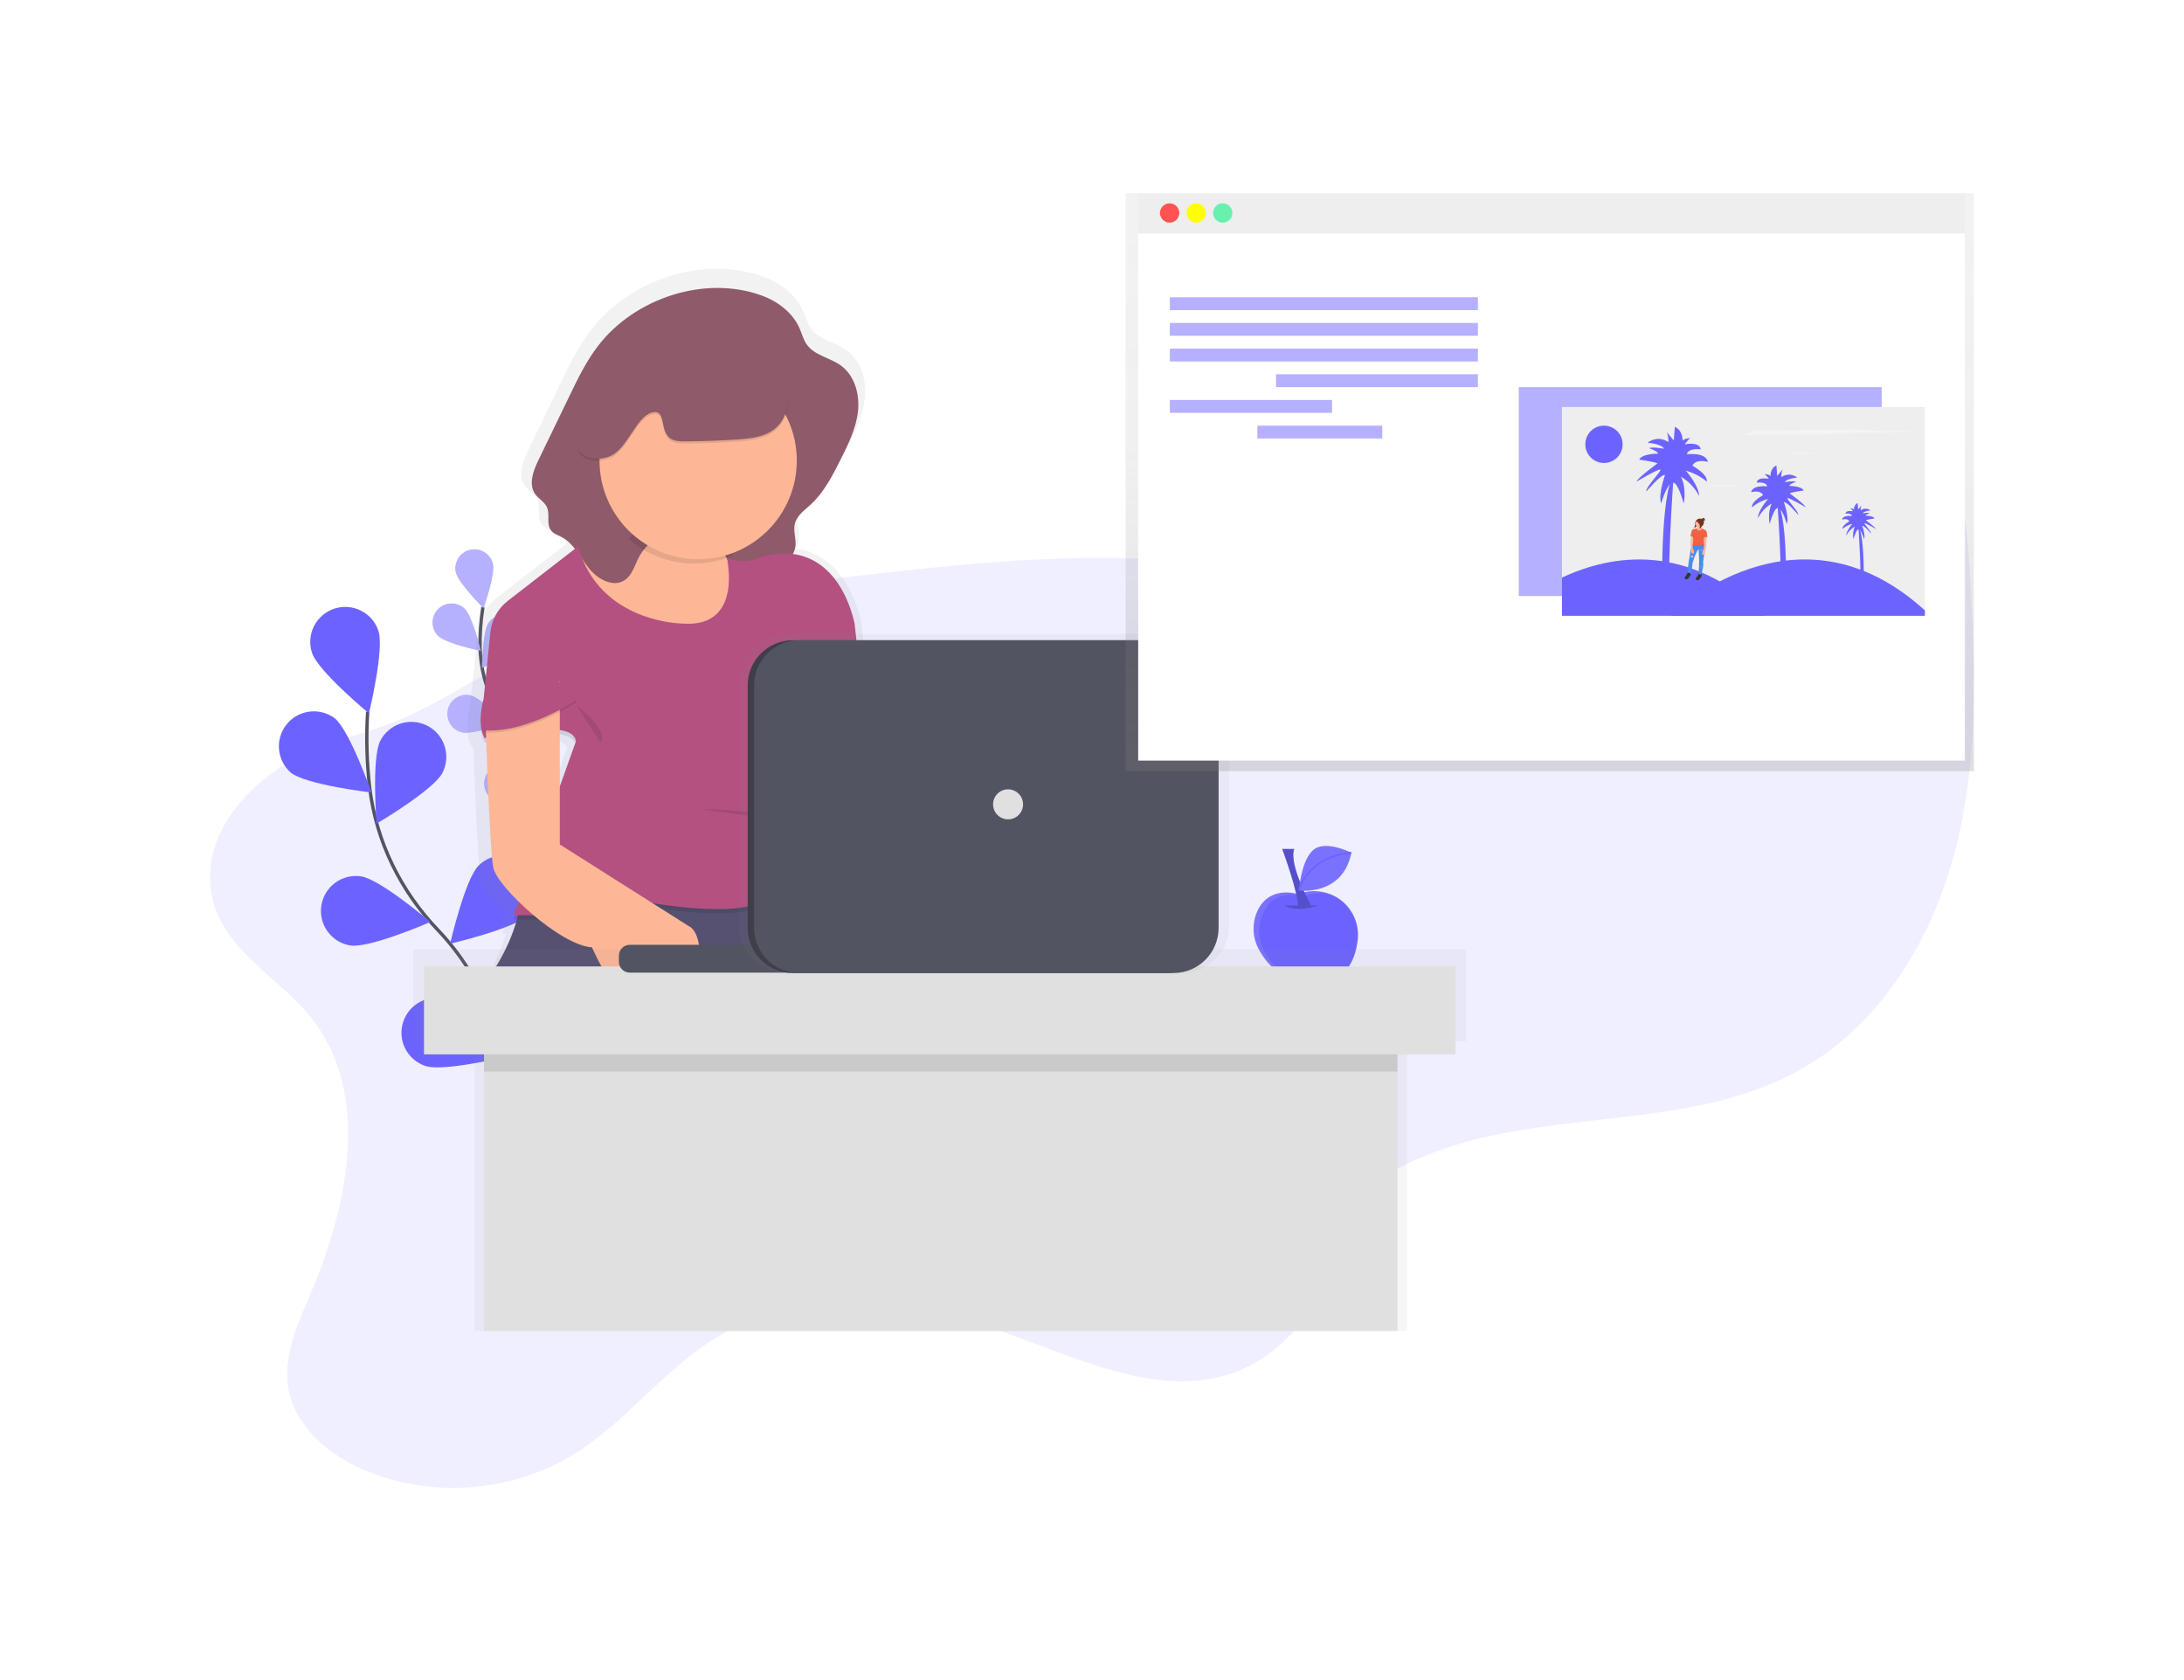 <svg width="1300" height="1000" viewBox="0 0 1300 1000" fill="none" xmlns="http://www.w3.org/2000/svg">
<g id="Frame">
<g id="bg">
<path id="Vector" opacity="0.1" d="M185.455 606.042C221.105 651.372 207.255 717.582 184.605 770.622C177.015 788.382 168.445 807.162 171.605 826.202C175.515 849.482 196.295 866.512 218.115 875.532C257.885 891.982 305.485 888.062 342.035 865.322C373.615 845.672 396.235 813.722 428.355 794.972C482.115 763.592 550.535 775.442 608.905 797.062C650.205 812.352 695.355 832.242 736.385 816.262C765.255 805.012 785.215 777.642 796.095 748.622C801.345 734.622 805.155 719.452 815.185 708.342C821.185 701.742 828.925 697.052 836.895 693.102C909.665 657.022 1001.57 676.342 1072.25 636.332C1119.98 609.332 1150.54 558.332 1164.07 505.172C1177.6 452.012 1176.07 396.272 1172.59 341.532C1170.15 302.622 1165.77 261.092 1140.91 231.062C1114.61 199.302 1069.48 187.482 1028.69 193.522C987.895 199.562 950.915 221.082 918.385 246.422C877.735 278.102 840.025 317.542 790.115 330.422C756.115 339.162 720.365 334.422 685.305 332.722C626.695 329.952 568.065 336.112 509.775 342.842C453.975 349.292 397.775 356.392 344.615 374.542C307.005 387.342 276.865 410.662 241.345 426.912C218.195 437.532 192.945 440.462 171.015 453.992C144.015 470.652 119.255 499.632 126.175 533.542C132.755 565.812 166.535 581.982 185.455 606.042Z" fill="#6C63FF"/>
</g>
<g id="plants">
<path id="Vector_2" d="M350.36 484.606C346.31 489.336 326 495.706 326 495.706C326 495.706 329.19 474.706 333.25 469.936C334.214 468.812 335.39 467.889 336.711 467.219C338.031 466.549 339.471 466.146 340.947 466.033C342.424 465.92 343.908 466.098 345.316 466.559C346.723 467.019 348.026 467.752 349.15 468.716C350.274 469.68 351.197 470.856 351.867 472.177C352.537 473.497 352.94 474.937 353.053 476.413C353.166 477.89 352.988 479.374 352.527 480.782C352.067 482.189 351.334 483.492 350.37 484.616L350.36 484.606Z" fill="#6C63FF"/>
<path id="Vector_3" opacity="0.5" d="M350.36 484.606C346.31 489.336 326 495.706 326 495.706C326 495.706 329.19 474.706 333.25 469.936C334.214 468.812 335.39 467.889 336.711 467.219C338.031 466.549 339.471 466.146 340.947 466.033C342.424 465.92 343.908 466.098 345.316 466.559C346.723 467.019 348.026 467.752 349.15 468.716C350.274 469.68 351.197 470.856 351.867 472.177C352.537 473.497 352.94 474.937 353.053 476.413C353.166 477.89 352.988 479.374 352.527 480.782C352.067 482.189 351.334 483.492 350.37 484.616L350.36 484.606Z" fill="white"/>
<path id="Vector_4" d="M353.85 627.372C347.23 636.772 311 652.042 311 652.042C311 652.042 313.18 612.792 319.81 603.382C321.344 601.049 323.331 599.048 325.654 597.499C327.977 595.95 330.587 594.884 333.331 594.364C336.074 593.844 338.894 593.882 341.622 594.474C344.35 595.066 346.932 596.201 349.213 597.811C351.494 599.421 353.428 601.473 354.899 603.846C356.371 606.218 357.35 608.863 357.779 611.622C358.208 614.381 358.078 617.197 357.396 619.905C356.714 622.612 355.495 625.155 353.81 627.382L353.85 627.372Z" fill="#6C63FF"/>
<path id="Vector_5" d="M316.931 706.661C316.931 706.661 313.631 608.901 260.741 553.661C238.541 530.481 223.961 501.041 220.101 469.181C218.296 454.06 217.881 438.807 218.861 423.611" stroke="#535461" stroke-width="2" stroke-miterlimit="10"/>
<path id="Vector_6" d="M185.731 388.631C189.351 399.551 219.611 424.631 219.611 424.631C219.611 424.631 228.881 386.421 225.261 375.511C223.522 370.269 219.773 365.932 214.837 363.454C209.901 360.977 204.183 360.562 198.941 362.301C193.699 364.039 189.362 367.789 186.885 372.725C184.407 377.661 183.992 383.379 185.731 388.621V388.631Z" fill="#6C63FF"/>
<path id="Vector_7" d="M173.151 459.921C182.151 467.121 221.151 471.741 221.151 471.741C221.151 471.741 208.151 434.631 199.151 427.441C194.821 424.258 189.429 422.873 184.101 423.575C178.774 424.276 173.924 427.01 170.566 431.205C167.208 435.4 165.602 440.731 166.084 446.083C166.566 451.434 169.098 456.393 173.151 459.921V459.921Z" fill="#6C63FF"/>
<path id="Vector_8" d="M208.801 562.771C220.181 564.451 256.211 548.771 256.211 548.771C256.211 548.771 226.271 523.291 214.891 521.611C209.427 520.803 203.867 522.199 199.433 525.491C194.998 528.783 192.053 533.702 191.246 539.166C190.438 544.629 191.834 550.189 195.126 554.624C198.419 559.058 203.337 562.003 208.801 562.811V562.771Z" fill="#6C63FF"/>
<path id="Vector_9" d="M253.321 634.511C264.251 638.091 302.421 628.691 302.421 628.691C302.421 628.691 277.211 598.521 266.281 594.941C261.034 593.217 255.316 593.648 250.387 596.139C245.458 598.631 241.72 602.978 239.996 608.226C238.272 613.473 238.703 619.19 241.195 624.119C243.686 629.049 248.034 632.787 253.281 634.511H253.321Z" fill="#6C63FF"/>
<path id="Vector_10" d="M263.321 460.091C258.011 470.291 224.151 490.271 224.151 490.271C224.151 490.271 221.071 451.081 226.381 440.871C227.643 438.445 229.37 436.292 231.464 434.534C233.558 432.776 235.978 431.448 238.586 430.625C241.193 429.802 243.937 429.501 246.661 429.739C249.385 429.977 252.035 430.749 254.461 432.011C256.886 433.273 259.04 435 260.797 437.094C262.555 439.188 263.884 441.608 264.706 444.216C265.529 446.823 265.83 449.567 265.592 452.291C265.355 455.015 264.583 457.665 263.321 460.091Z" fill="#6C63FF"/>
<path id="Vector_11" d="M314.331 544.651C306.211 552.801 267.931 561.721 267.931 561.721C267.931 561.721 276.721 523.401 284.831 515.251C286.761 513.314 289.053 511.776 291.577 510.725C294.101 509.673 296.808 509.13 299.542 509.125C302.276 509.12 304.985 509.653 307.513 510.695C310.041 511.736 312.339 513.266 314.276 515.196C316.213 517.125 317.751 519.418 318.802 521.942C319.853 524.466 320.397 527.172 320.402 529.907C320.407 532.641 319.873 535.349 318.832 537.877C317.79 540.405 316.261 542.704 314.331 544.641V544.651Z" fill="#6C63FF"/>
<path id="Vector_12" d="M325.781 518.961C325.781 518.961 329.021 466.101 303.351 433.621C292.496 420.067 286.33 403.357 285.781 386.001C285.587 377.756 286.15 369.512 287.461 361.371" stroke="#535461" stroke-width="2" stroke-miterlimit="10"/>
<path id="Vector_13" d="M271.411 340.811C272.801 346.881 287.821 361.961 287.821 361.961C287.821 361.961 294.821 341.841 293.391 335.781C293.063 334.336 292.453 332.97 291.597 331.761C290.741 330.552 289.655 329.524 288.401 328.735C287.148 327.945 285.751 327.411 284.291 327.161C282.83 326.912 281.335 326.952 279.891 327.281C278.446 327.609 277.081 328.218 275.872 329.075C274.663 329.931 273.634 331.017 272.845 332.27C272.056 333.524 271.521 334.92 271.271 336.381C271.022 337.841 271.063 339.336 271.391 340.781L271.411 340.811Z" fill="#6C63FF"/>
<path id="Vector_14" d="M260.951 378.591C265.421 382.931 286.221 387.431 286.221 387.431C286.221 387.431 281.131 366.761 276.661 362.431C275.599 361.399 274.345 360.587 272.969 360.04C271.593 359.493 270.123 359.223 268.643 359.244C267.163 359.266 265.702 359.578 264.342 360.165C262.983 360.751 261.752 361.599 260.721 362.661C259.689 363.722 258.877 364.977 258.33 366.352C257.784 367.728 257.513 369.198 257.535 370.678C257.556 372.158 257.869 373.62 258.455 374.979C259.041 376.338 259.889 377.569 260.951 378.601V378.591Z" fill="#6C63FF"/>
<path id="Vector_15" d="M274.901 435.861C280.901 437.351 301.171 430.731 301.171 430.731C301.171 430.731 286.341 415.461 280.301 413.971C278.864 413.616 277.371 413.548 275.907 413.77C274.443 413.993 273.038 414.501 271.771 415.267C269.212 416.813 267.372 419.313 266.656 422.216C265.94 425.118 266.406 428.187 267.952 430.746C269.499 433.305 271.998 435.144 274.901 435.861V435.861Z" fill="#6C63FF"/>
<path id="Vector_16" d="M295.211 476.801C300.921 479.291 321.971 476.181 321.971 476.181C321.971 476.181 309.971 458.621 304.231 456.181C302.869 455.553 301.395 455.205 299.896 455.154C298.398 455.104 296.904 455.353 295.503 455.887C294.102 456.421 292.821 457.23 291.736 458.265C290.652 459.301 289.784 460.542 289.186 461.917C288.587 463.292 288.268 464.772 288.249 466.271C288.229 467.771 288.509 469.259 289.072 470.649C289.635 472.039 290.47 473.302 291.527 474.366C292.585 475.429 293.844 476.27 295.231 476.841L295.211 476.801Z" fill="#6C63FF"/>
<path id="Vector_17" d="M309.561 383.321C306.181 388.551 286.901 397.571 286.901 397.571C286.901 397.571 287.251 376.291 290.641 371.061C292.267 368.552 294.823 366.791 297.746 366.167C300.67 365.542 303.722 366.105 306.231 367.731C308.74 369.356 310.5 371.912 311.125 374.836C311.749 377.76 311.187 380.812 309.561 383.321V383.321Z" fill="#6C63FF"/>
<path id="Vector_18" d="M332.711 431.511C327.921 435.511 306.821 438.331 306.821 438.331C306.821 438.331 313.521 418.131 318.321 414.151C320.623 412.242 323.589 411.327 326.566 411.605C329.543 411.884 332.288 413.333 334.196 415.636C336.104 417.938 337.02 420.903 336.741 423.881C336.463 426.858 335.013 429.602 332.711 431.511Z" fill="#6C63FF"/>
<path id="Vector_19" opacity="0.5" d="M271.411 340.811C272.801 346.881 287.821 361.961 287.821 361.961C287.821 361.961 294.821 341.841 293.391 335.781C293.063 334.336 292.453 332.97 291.597 331.761C290.741 330.552 289.655 329.524 288.401 328.735C287.148 327.945 285.751 327.411 284.291 327.161C282.83 326.912 281.335 326.952 279.891 327.281C278.446 327.609 277.081 328.218 275.872 329.075C274.663 329.931 273.634 331.017 272.845 332.27C272.056 333.524 271.521 334.92 271.271 336.381C271.022 337.841 271.063 339.336 271.391 340.781L271.411 340.811Z" fill="white"/>
<path id="Vector_20" opacity="0.5" d="M260.951 378.591C265.421 382.931 286.221 387.431 286.221 387.431C286.221 387.431 281.131 366.761 276.661 362.431C275.599 361.399 274.345 360.587 272.969 360.04C271.593 359.493 270.123 359.223 268.643 359.244C267.163 359.266 265.702 359.578 264.342 360.165C262.983 360.751 261.752 361.599 260.721 362.661C259.689 363.722 258.877 364.977 258.33 366.352C257.784 367.728 257.513 369.198 257.535 370.678C257.556 372.158 257.869 373.62 258.455 374.979C259.041 376.338 259.889 377.569 260.951 378.601V378.591Z" fill="white"/>
<path id="Vector_21" opacity="0.5" d="M274.901 435.861C280.901 437.351 301.171 430.731 301.171 430.731C301.171 430.731 286.341 415.461 280.301 413.971C278.864 413.616 277.371 413.548 275.907 413.77C274.443 413.993 273.038 414.501 271.771 415.267C269.212 416.813 267.372 419.313 266.656 422.216C265.94 425.118 266.406 428.187 267.952 430.746C269.499 433.305 271.998 435.144 274.901 435.861V435.861Z" fill="white"/>
<path id="Vector_22" opacity="0.5" d="M295.211 476.801C300.921 479.291 321.971 476.181 321.971 476.181C321.971 476.181 309.971 458.621 304.231 456.181C302.869 455.553 301.395 455.205 299.896 455.154C298.398 455.104 296.904 455.353 295.503 455.887C294.102 456.421 292.821 457.23 291.736 458.265C290.652 459.301 289.784 460.542 289.186 461.917C288.587 463.292 288.268 464.772 288.249 466.271C288.229 467.771 288.509 469.259 289.072 470.649C289.635 472.039 290.47 473.302 291.527 474.366C292.585 475.429 293.844 476.27 295.231 476.841L295.211 476.801Z" fill="white"/>
<path id="Vector_23" opacity="0.5" d="M309.561 383.321C306.181 388.551 286.901 397.571 286.901 397.571C286.901 397.571 287.251 376.291 290.641 371.061C292.267 368.552 294.823 366.791 297.746 366.167C300.67 365.542 303.722 366.105 306.231 367.731C308.74 369.356 310.5 371.912 311.125 374.836C311.749 377.76 311.187 380.812 309.561 383.321V383.321Z" fill="white"/>
<path id="Vector_24" opacity="0.5" d="M332.711 431.511C327.921 435.511 306.821 438.331 306.821 438.331C306.821 438.331 313.521 418.131 318.321 414.151C320.623 412.242 323.589 411.327 326.566 411.605C329.543 411.884 332.288 413.333 334.196 415.636C336.104 417.938 337.02 420.903 336.741 423.881C336.463 426.858 335.013 429.602 332.711 431.511Z" fill="white"/>
</g>
<g id="person">
<path id="Vector_25" d="M772.68 532.216C772.68 532.216 756.8 526.836 749.16 540.826C747.144 544.619 746.119 548.859 746.178 553.154C746.238 557.449 747.38 561.66 749.5 565.396C754.5 574.466 764.86 586.246 784.5 585.196C801.12 584.306 806.6 571.626 808.12 559.826C808.695 555.402 808.125 550.904 806.464 546.763C804.802 542.623 802.106 538.978 798.633 536.178C795.159 533.378 791.025 531.517 786.626 530.772C782.228 530.028 777.711 530.425 773.51 531.926L772.68 532.216Z" fill="#6C63FF"/>
<path id="Vector_26" opacity="0.1" d="M752.86 566.656C750.74 562.92 749.598 558.709 749.538 554.414C749.479 550.119 750.504 545.879 752.52 542.086C760.16 528.086 776.04 533.476 776.04 533.476L776.85 533.186C782.905 530.995 789.56 531.145 795.51 533.606C792.226 531.651 788.55 530.448 784.746 530.085C780.942 529.722 777.104 530.207 773.51 531.506L772.7 531.796C772.7 531.796 756.82 526.416 749.18 540.406C747.164 544.199 746.139 548.439 746.198 552.734C746.258 557.029 747.4 561.24 749.52 564.976C752.83 570.976 758.44 578.086 767.52 581.976C761.324 578.307 756.253 573.008 752.86 566.656Z" fill="white"/>
<path id="Vector_27" opacity="0.2" d="M764.48 538.946C764.48 538.946 770.37 543.576 784.66 538.946Z" fill="black"/>
<path id="Vector_28" d="M763.22 505.306C763.22 505.306 773.31 532.636 772.47 539.786L780.47 538.946C780.47 538.946 767.01 514.946 770.38 505.306H763.22Z" fill="#6C63FF"/>
<path id="Vector_29" opacity="0.2" d="M763.22 505.306C763.22 505.306 773.31 532.636 772.47 539.786L780.47 538.946C780.47 538.946 767.01 514.946 770.38 505.306H763.22Z" fill="black"/>
<path id="Vector_30" d="M804.41 507.586C804.41 507.586 788.53 499.466 781.41 506.176C774.29 512.886 773.21 530.036 773.21 530.036C773.21 530.036 799.12 533.596 804.41 507.586Z" fill="#6C63FF"/>
<path id="Vector_31" opacity="0.1" d="M804.41 507.586C804.41 507.586 788.53 499.466 781.41 506.176C774.29 512.886 773.21 530.036 773.21 530.036C773.21 530.036 799.12 533.596 804.41 507.586Z" fill="white"/>
<path id="Vector_32" d="M773.22 530.036C773.22 530.036 777.39 510.126 804.41 507.586" stroke="#6C63FF" stroke-miterlimit="10"/>
<path id="Vector_33" opacity="0.2" d="M510.5 681.066H430.96V636.256H510.5V681.066ZM434.32 677.706H507.12V639.616H434.32V677.706Z" fill="#6C63FF"/>
<path id="Vector_34" d="M378.02 613.886C383.02 616.806 388.29 617.996 393.74 616.186C395.156 615.709 396.525 615.103 397.83 614.376C448.83 615.456 496.06 614.956 497.89 609.466C500.89 600.366 481.89 555.546 472.3 533.886C475.121 531.968 477.506 529.477 479.3 526.576C492.62 541.806 517.4 561.456 532.13 562.436C532.13 562.436 553.63 613.506 577.82 605.436C602.01 597.366 604.7 554.366 592.6 548.996L511.97 497.926V413.186C514.42 408.328 515.581 402.921 515.34 397.486C515.34 396.486 515.39 395.486 515.34 394.486L512.65 370.296C512.65 370.296 512.51 369.496 512.14 368.046C506.14 344.736 492.77 329.046 473.92 326.716C474.838 325.039 475.396 323.19 475.56 321.286C475.95 316.766 474.07 312.156 475.13 307.746C476.37 302.606 481.13 299.286 485.04 295.746C493.39 288.106 498.65 277.746 503.73 267.636C508.57 258.006 513.48 248.126 514.73 237.426C515.98 226.726 512.73 214.846 503.98 208.546C497.18 203.636 487.61 202.346 482.72 195.546C480.53 192.486 479.62 188.716 478.11 185.276C473.76 175.366 464.38 168.336 454.2 164.666C418.48 151.806 374.66 166.566 351.87 196.226C344.43 205.906 339.06 216.986 333.75 227.976L314.55 267.666C311.24 274.496 308.04 283.026 312.46 289.196C314.62 292.196 318.32 294.056 319.82 297.446C321.82 301.946 319.32 307.836 322.26 311.796C323.88 313.986 326.69 314.856 329.1 316.136C332.336 317.978 335.153 320.474 337.37 323.466L295.21 356.136C292.164 358.496 289.63 361.452 287.763 364.824C285.896 368.195 284.734 371.911 284.35 375.746L280.18 417.306C278.853 422.026 278.22 426.913 278.3 431.816C278.15 436.196 278.66 441.026 280.85 444.816L281.77 444.596C282.77 473.746 284.51 515.686 286.23 523.436C287.23 528.036 293.54 536.146 302.04 544.506L299.04 553.006H300.04L299.04 555.676H301.04C292.56 586.316 269.49 609.406 269.49 609.406C269.49 609.406 322.84 612.306 378.02 613.886ZM327.88 472.306V439.636C332.8 440.396 336.43 442.096 337.59 445.196L327.88 472.306ZM342.12 330.126L342.28 330.366H342.22L342.12 330.126Z" fill="url(#paint0_linear)"/>
<path id="Vector_35" d="M463.43 404.306C463.43 404.306 465.98 494.926 468.54 506.416C471.1 517.906 508.12 552.406 527.25 553.686C527.25 553.686 547.67 602.186 570.65 594.526C593.63 586.866 596.18 546.026 584.65 540.916L508.12 492.416V395.416L463.43 404.306Z" fill="#FDB797"/>
<path id="Vector_36" d="M465.35 515.396C465.35 515.396 498.54 586.876 494.71 598.396C490.88 609.916 277.71 598.396 277.71 598.396C277.71 598.396 317.28 558.826 309.62 515.396H465.35Z" fill="#565171"/>
<path id="Vector_37" d="M439.82 303.516C439.82 303.516 434.71 353.296 443.65 364.786C452.59 376.276 407.91 382.646 404.12 382.646C400.33 382.646 359.45 368.646 351.79 364.776C344.13 360.906 337.79 332.866 337.79 332.866C337.79 332.866 376.08 340.526 387.57 295.866L439.82 303.516Z" fill="#FDB797"/>
<path id="Vector_38" d="M453.2 175.826C462.87 179.306 471.78 185.986 475.91 195.396C477.35 198.666 478.21 202.246 480.29 205.156C484.93 211.636 494.02 212.856 500.48 217.526C508.77 223.526 511.84 234.796 510.69 244.956C509.54 255.116 504.87 264.506 500.28 273.646C495.45 283.256 490.46 293.086 482.53 300.346C478.83 303.736 474.29 306.886 473.11 311.766C472.11 315.956 473.89 320.326 473.51 324.626C472.59 335.236 459.91 340.176 449.32 341.356C444.72 341.866 439.45 341.896 436.21 338.586C434.55 336.886 433.72 334.586 432.66 332.446C430.251 327.572 426.538 323.461 421.935 320.569C417.332 317.677 412.017 316.116 406.581 316.06C401.144 316.004 395.799 317.455 391.137 320.252C386.475 323.049 382.679 327.083 380.17 331.906C377.69 336.686 376.24 342.476 371.72 345.396C364.8 349.866 355.55 344.616 350.46 338.156C345.37 331.696 341.66 323.576 334.39 319.706C332.1 318.486 329.39 317.706 327.9 315.586C325.11 311.826 327.48 306.236 325.59 301.956C324.16 298.736 320.65 296.956 318.59 294.116C314.39 288.256 317.43 280.116 320.59 273.666L338.83 235.966C343.83 225.526 348.98 214.966 356.04 205.806C377.65 177.626 419.27 163.606 453.2 175.826Z" fill="#8F5A6A"/>
<path id="Vector_39" opacity="0.1" d="M406.64 373.716C406.64 373.716 356.86 373.716 344.1 327.766L302.2 360.236C299.308 362.48 296.903 365.289 295.131 368.492C293.359 371.694 292.256 375.224 291.89 378.866L287.89 418.396C287.89 418.396 283.42 433.076 288.53 442.006C288.53 442.006 341.53 428.606 342.78 443.916L305.8 547.306C305.8 547.306 363.24 548.586 378.55 538.376C378.55 538.376 441.09 551.136 456.41 537.096C471.73 523.056 487.04 524.336 474.28 492.426C474.28 492.426 499.81 466.896 488.28 431.156C476.75 395.416 487.64 431.796 487.64 431.796C487.64 431.796 512.53 419.666 511.25 396.696L508.7 373.696C508.7 373.696 508.56 372.936 508.21 371.566C500.43 341.286 479.52 324.566 450.13 335.226C441.54 338.336 432.76 334.776 432.76 334.776C432.76 334.776 442.37 376.306 406.64 373.716Z" fill="black"/>
<path id="Vector_40" d="M406.64 371.166C406.64 371.166 356.86 371.166 344.1 325.216L302.2 357.686C299.31 359.929 296.905 362.736 295.133 365.937C293.361 369.138 292.257 372.665 291.89 376.306L287.89 415.836C287.89 415.836 283.42 430.516 288.53 439.446C288.53 439.446 341.53 426.046 342.78 441.356L305.78 544.746C305.78 544.746 363.22 546.026 378.53 535.816C378.53 535.816 441.07 548.576 456.39 534.536C471.71 520.496 487.02 521.776 474.26 489.866C474.26 489.866 499.79 464.336 488.26 428.596C476.73 392.856 487.62 429.236 487.62 429.236C487.62 429.236 512.51 417.106 511.23 394.136L508.68 371.136C508.68 371.136 508.54 370.376 508.19 369.006C500.41 338.726 479.5 322.006 450.11 332.666C441.52 335.776 432.74 332.216 432.74 332.216C432.74 332.216 442.37 373.716 406.64 371.166Z" fill="#B45181"/>
<path id="Vector_41" d="M288.57 414.556C288.57 414.556 291.12 505.176 293.68 516.666C296.24 528.156 333.25 562.616 352.39 563.896C352.39 563.896 372.81 612.396 395.79 604.736C418.77 597.076 421.32 556.236 409.79 551.126L333.21 502.626V405.626L288.57 414.556Z" fill="#FDB797"/>
<path id="Vector_42" opacity="0.1" d="M343.45 417.746C343.45 417.746 314.12 437.666 288.57 436.006C288.57 436.006 286.02 401.796 293.68 399.886C301.34 397.976 334.52 399.886 343.45 417.746Z" fill="black"/>
<path id="Vector_43" d="M343.45 416.476C343.45 416.476 314.12 436.396 288.57 434.726C288.57 434.726 286.02 400.516 293.68 398.606C301.34 396.696 334.52 398.606 343.45 416.476Z" fill="#B45181"/>
<path id="Vector_44" opacity="0.1" d="M384.94 298.406L437.27 306.066C437.27 306.066 436.09 317.586 435.86 330.816C425.691 335.103 414.52 336.438 403.627 334.67C392.735 332.901 382.56 328.1 374.27 320.816C378.65 315.416 382.43 308.156 384.94 298.406Z" fill="black"/>
<path id="Vector_45" d="M415.57 332.866C447.995 332.866 474.28 306.58 474.28 274.156C474.28 241.731 447.995 215.446 415.57 215.446C383.145 215.446 356.86 241.731 356.86 274.156C356.86 306.58 383.145 332.866 415.57 332.866Z" fill="#FDB797"/>
<path id="Vector_46" opacity="0.1" d="M400.12 262.876C402.54 263.996 405.3 264.016 407.97 263.996C418.357 263.929 428.733 263.546 439.1 262.846C446.96 262.316 455.34 261.396 461.4 256.366C469.56 249.596 470.85 236.906 466.64 227.176C462.43 217.446 453.84 210.276 444.77 204.796C439.639 201.543 434.078 199.022 428.25 197.306C411.42 192.736 392.81 198.306 379.44 209.556C366.07 220.806 357.55 236.936 353.04 253.786C351.48 259.616 349.48 266.556 343.71 268.326C347.55 274.716 356.92 275.726 363.66 272.526C373.58 267.806 378.66 249.746 387.57 246.906C397.48 243.776 391.7 259.016 400.12 262.876Z" fill="black"/>
<path id="Vector_47" d="M400.12 261.596C402.54 262.716 405.3 262.736 407.97 262.716C418.357 262.649 428.733 262.266 439.1 261.566C446.96 261.036 455.34 260.116 461.4 255.086C469.56 248.316 470.85 235.626 466.64 225.896C462.43 216.166 453.84 208.996 444.77 203.516C439.645 200.283 434.095 197.778 428.28 196.076C411.45 191.506 392.84 197.076 379.47 208.326C366.1 219.576 357.58 235.706 353.07 252.556C351.51 258.386 349.51 265.326 343.74 267.096C347.58 273.486 356.95 274.496 363.69 271.296C373.61 266.576 378.69 248.516 387.6 245.676C397.48 242.506 391.7 257.736 400.12 261.596Z" fill="#8F5A6A"/>
<path id="Vector_48" opacity="0.1" d="M474.92 489.226C455.77 484.11 436.031 481.535 416.21 481.566Z" fill="black"/>
<path id="Vector_49" opacity="0.1" d="M343.45 420.306C343.45 420.306 362.6 434.306 357.45 442.006Z" fill="black"/>
<path id="Vector_50" opacity="0.7" d="M872.7 565.026H246V619.816H282.48V792.226H837.52V619.816H872.7V565.026Z" fill="url(#paint1_linear)"/>
<path id="Vector_51" d="M831.85 596.936H288.12V792.226H831.85V596.936Z" fill="#E0E0E0"/>
<path id="Vector_52" opacity="0.1" d="M831.85 607.146H288.12V637.776H831.85V607.146Z" fill="black"/>
<path id="Vector_53" d="M866.32 575.236H252.38V627.566H866.32V575.236Z" fill="#E0E0E0"/>
<path id="Vector_54" d="M479.31 562.356H374.88C371.29 562.356 368.38 565.266 368.38 568.856V572.446C368.38 576.036 371.29 578.946 374.88 578.946H479.31C482.9 578.946 485.81 576.036 485.81 572.446V568.856C485.81 565.266 482.9 562.356 479.31 562.356Z" fill="#535461"/>
<path id="Vector_55" opacity="0.7" d="M703.48 377.356H468.07C452.485 377.356 439.85 389.99 439.85 405.576V550.936C439.85 566.521 452.485 579.156 468.07 579.156H703.48C719.065 579.156 731.7 566.521 731.7 550.936V405.576C731.7 389.99 719.065 377.356 703.48 377.356Z" fill="url(#paint2_linear)"/>
<path id="Vector_56" d="M694.69 381.086H471.9C457.077 381.086 445.06 393.102 445.06 407.926V552.316C445.06 567.139 457.077 579.156 471.9 579.156H694.69C709.513 579.156 721.53 567.139 721.53 552.316V407.926C721.53 393.102 709.513 381.086 694.69 381.086Z" fill="#3E3F49"/>
<path id="Vector_57" d="M698.52 381.086H475.73C460.907 381.086 448.89 393.102 448.89 407.926V552.316C448.89 567.139 460.907 579.156 475.73 579.156H698.52C713.343 579.156 725.36 567.139 725.36 552.316V407.926C725.36 393.102 713.343 381.086 698.52 381.086Z" fill="#535461"/>
<path id="Vector_58" d="M600.04 487.686C604.972 487.686 608.97 483.688 608.97 478.756C608.97 473.824 604.972 469.826 600.04 469.826C595.108 469.826 591.11 473.824 591.11 478.756C591.11 483.688 595.108 487.686 600.04 487.686Z" fill="#E0E0E0"/>
</g>
<g id="blog">
<path id="Vector_59" d="M670 115V132.35V458.96H1174.92V132.35V115H670Z" fill="url(#paint3_linear)"/>
<path id="Vector_60" d="M1169.57 130.6H677.49V452.73H1169.57V130.6Z" fill="white"/>
<path id="Vector_61" d="M1169.57 115.28H677.49V138.98H1169.57V115.28Z" fill="#EEEEEE"/>
<path id="Vector_62" d="M696.21 132.52C699.386 132.52 701.96 129.946 701.96 126.77C701.96 123.594 699.386 121.02 696.21 121.02C693.034 121.02 690.46 123.594 690.46 126.77C690.46 129.946 693.034 132.52 696.21 132.52Z" fill="#FF5252"/>
<path id="Vector_63" d="M712.02 132.52C715.196 132.52 717.77 129.946 717.77 126.77C717.77 123.594 715.196 121.02 712.02 121.02C708.844 121.02 706.27 123.594 706.27 126.77C706.27 129.946 708.844 132.52 712.02 132.52Z" fill="#FFFF00"/>
<path id="Vector_64" d="M727.82 132.52C730.996 132.52 733.57 129.946 733.57 126.77C733.57 123.594 730.996 121.02 727.82 121.02C724.644 121.02 722.07 123.594 722.07 126.77C722.07 129.946 724.644 132.52 727.82 132.52Z" fill="#69F0AE"/>
<path id="Vector_65" opacity="0.5" d="M879.72 176.94H696.35V184.58H879.72V176.94Z" fill="#6C63FF"/>
<path id="Vector_66" opacity="0.5" d="M879.72 192.22H696.35V199.86H879.72V192.22Z" fill="#6C63FF"/>
<path id="Vector_67" opacity="0.5" d="M879.72 207.5H696.35V215.14H879.72V207.5Z" fill="#6C63FF"/>
<path id="Vector_68" opacity="0.5" d="M879.71 222.78H759.55V230.42H879.71V222.78Z" fill="#6C63FF"/>
<path id="Vector_69" opacity="0.5" d="M792.9 238.07H696.35V245.71H792.9V238.07Z" fill="#6C63FF"/>
<path id="Vector_70" opacity="0.5" d="M822.76 253.35H748.44V260.99H822.76V253.35Z" fill="#6C63FF"/>
<path id="Vector_71" opacity="0.5" d="M1120.05 230.43H904.03V354.76H1120.05V230.43Z" fill="#6C63FF"/>
<path id="Vector_72" d="M1145.75 242.23H929.73V366.56H1145.75V242.23Z" fill="#EEEEEE"/>
<path id="Vector_73" d="M1050.59 366.53H929.73V343.79C959.26 329.99 1004.69 322.24 1050.59 366.53Z" fill="#6C63FF"/>
<g id="Group" opacity="0.1">
<path id="Vector_74" opacity="0.1" d="M1144.36 363.31V366.53H993.63V365.84C993.63 365.84 1067.8 293.66 1144.36 363.31Z" fill="black"/>
</g>
<path id="Vector_75" d="M1145.75 363.31V366.53H995.02V365.84C995.02 365.84 1069.19 293.66 1145.75 363.31Z" fill="#6C63FF"/>
<path id="Vector_76" d="M954.74 275.57C960.876 275.57 965.85 270.596 965.85 264.46C965.85 258.324 960.876 253.35 954.74 253.35C948.604 253.35 943.63 258.324 943.63 264.46C943.63 270.596 948.604 275.57 954.74 275.57Z" fill="#6C63FF"/>
<path id="Vector_77" d="M1049.35 256.04C1048.08 256.04 1046.66 256.04 1045.7 256.12C1045.27 256.144 1044.84 256.232 1044.43 256.38L1037.89 258.73C1043.17 258.86 1048.68 258.82 1054.08 258.73L1084.42 258.5C1087.51 258.5 1090.77 258.45 1093.35 258.26C1095.08 258.14 1096.35 257.95 1097.94 257.81C1103.68 257.3 1112.06 257.4 1119.54 257.42C1127.02 257.44 1136.05 257.25 1138.68 256.5H1122.63C1120.9 256.5 1119.08 256.5 1117.55 256.41C1115.76 256.31 1114.67 256.11 1113.1 255.97C1110.5 255.75 1106.92 255.72 1103.58 255.71C1085.3 255.7 1067.23 256.14 1049.35 256.04Z" fill="#F4F4F4"/>
<path id="Vector_78" d="M1067.36 269.53C1067.08 269.53 1066.78 269.53 1066.57 269.53C1066.48 269.537 1066.39 269.558 1066.3 269.59L1064.88 270.1C1066.02 270.1 1067.22 270.1 1068.39 270.1L1074.96 270.05C1075.63 270.05 1076.33 270.05 1076.89 270L1077.89 269.9C1079.13 269.79 1080.95 269.81 1082.57 269.82C1083.96 269.866 1085.34 269.799 1086.72 269.62H1083.24C1082.86 269.62 1082.47 269.62 1082.14 269.62C1081.81 269.62 1081.52 269.55 1081.14 269.53C1080.58 269.53 1079.8 269.48 1079.08 269.47C1075.14 269.45 1071.23 269.53 1067.36 269.53Z" fill="#F4F4F4"/>
<path id="Vector_79" d="M1020.82 288.97C1020.54 288.97 1020.24 288.97 1020.03 288.97C1019.94 288.977 1019.85 288.998 1019.76 289.03L1018.34 289.54C1019.48 289.54 1020.68 289.54 1021.85 289.54L1028.42 289.49C1029.09 289.49 1029.79 289.49 1030.35 289.44L1031.35 289.34C1032.59 289.23 1034.41 289.25 1036.03 289.26C1037.42 289.306 1038.8 289.239 1040.18 289.06H1036.7C1036.32 289.06 1035.93 289.06 1035.6 289.06C1035.27 289.06 1034.98 288.99 1034.6 288.97C1034.04 288.97 1033.26 288.92 1032.54 288.91C1028.61 288.9 1024.69 288.99 1020.82 288.97Z" fill="#F4F4F4"/>
<path id="Vector_80" d="M994.68 360.4H989.5C989.5 360.4 987.87 303.28 994.72 285.65H996.03C996.03 285.65 991.42 350.29 994.68 360.4Z" fill="#6C63FF"/>
<path id="Vector_81" d="M991.09 282.72C991.09 282.72 986.85 294.47 988.81 299.72C988.81 299.72 991.75 288.95 995.18 287.32C998.61 285.69 1002.18 299.72 1002.18 299.72C1002.18 299.72 1004.18 290.91 1000.55 283.72C1005.14 286.438 1008.88 290.396 1011.32 295.14C1011.32 295.14 1011.97 290.24 1003.49 280.14C1003.49 280.14 1011 282.14 1015.89 286.67C1015.89 286.67 1017.52 283.08 1007.4 277.2C1007.4 277.2 1008.71 272.96 1016.54 274.92C1016.54 274.92 1016.54 269.37 1004.14 270.35C1004.14 270.35 1004.14 266.76 1012.3 267.41C1012.3 267.41 1012.3 262.84 1002.83 264.47C1002.83 264.47 1004.83 261.53 1006.09 260.88C1004.46 260.73 1002.83 261.197 1001.52 262.19C1001.52 262.19 1001.85 256.31 996.95 254.03L996.3 262.19C996.3 262.19 990.81 255.72 992.06 256.97C992.848 258.937 993.19 261.055 993.06 263.17C993.06 263.17 987.51 258.6 980.66 263.5C980.66 263.5 989.15 264.15 990.45 267.09C990.45 267.09 983.27 265.78 981.64 266.76C981.64 266.76 987.19 268.76 986.86 270.02C986.86 270.02 977.07 270.02 975.76 273.61C975.76 273.61 985.88 274.92 986.53 275.89C986.53 275.89 974.78 284.38 974.13 286.66C974.13 286.66 986.21 279.48 988.13 279.48C990.05 279.48 979.32 289.93 979.97 292.54C980 292.53 988.81 282.06 991.09 282.72Z" fill="#6C63FF"/>
<path id="Vector_82" d="M1059.11 358.27H1063.11C1063.11 358.27 1064.36 314.63 1059.11 301.16H1058.11C1058.11 301.16 1061.6 350.53 1059.11 358.27Z" fill="#6C63FF"/>
<path id="Vector_83" d="M1061.85 298.91C1061.85 298.91 1065.09 307.91 1063.6 311.91C1063.6 311.91 1061.36 303.68 1058.74 302.43C1056.12 301.18 1053.38 311.91 1053.38 311.91C1053.38 311.91 1051.88 305.18 1054.63 299.69C1051.12 301.768 1048.27 304.794 1046.4 308.42C1046.4 308.42 1045.9 304.68 1052.4 296.95C1052.4 296.95 1046.66 298.45 1042.92 301.95C1042.92 301.95 1041.67 299.21 1049.4 294.72C1049.4 294.72 1048.4 291.48 1042.4 292.97C1042.4 292.97 1042.4 288.73 1051.88 289.48C1051.88 289.48 1051.88 286.74 1045.65 287.24C1045.65 287.24 1045.65 283.75 1052.88 285C1052.21 283.953 1051.37 283.026 1050.39 282.26C1051.64 282.144 1052.88 282.501 1053.88 283.26C1053.88 283.26 1053.63 278.77 1057.37 277.03L1057.87 283.26C1057.87 283.26 1062.06 278.32 1061.11 279.26C1060.51 280.765 1060.26 282.384 1060.36 284C1060.36 284 1064.6 280.51 1069.84 284.25C1069.84 284.25 1063.36 284.75 1062.36 286.99C1062.36 286.99 1067.85 285.99 1069.09 286.74C1069.09 286.74 1064.85 288.24 1065.09 289.23C1065.09 289.23 1072.57 289.23 1073.57 291.97C1073.57 291.97 1065.84 292.97 1065.34 293.72C1065.34 293.72 1074.34 300.2 1074.82 301.95C1074.82 301.95 1065.59 296.46 1064.1 296.46C1062.61 296.46 1070.83 304.46 1070.33 306.46C1070.33 306.39 1063.6 298.41 1061.85 298.91Z" fill="#6C63FF"/>
<path id="Vector_84" d="M1106.85 349.74H1109.32C1109.32 349.74 1110.09 322.74 1106.85 314.37H1106.23C1106.23 314.37 1108.39 344.95 1106.85 349.74Z" fill="#6C63FF"/>
<path id="Vector_85" d="M1108.5 312.98C1108.5 312.98 1110.5 318.54 1109.58 320.98C1109.58 320.98 1108.19 315.88 1106.58 315.11C1104.97 314.34 1103.26 320.98 1103.26 320.98C1102.75 318.437 1103.02 315.799 1104.03 313.41C1101.85 314.697 1100.09 316.573 1098.93 318.82C1098.93 318.82 1098.62 316.5 1102.64 311.72C1100.49 312.319 1098.48 313.373 1096.77 314.81C1096.77 314.81 1096 313.11 1100.77 310.33C1100.77 310.33 1100.15 308.33 1096.45 309.25C1096.45 309.25 1096.45 306.62 1102.32 307.09C1102.32 307.09 1102.32 305.39 1098.46 305.7C1098.46 305.7 1098.46 303.54 1102.94 304.31C1102.53 303.66 1102.01 303.085 1101.4 302.61C1102.17 302.54 1102.94 302.761 1103.56 303.23C1103.52 302.449 1103.71 301.673 1104.09 300.991C1104.47 300.309 1105.03 299.747 1105.72 299.37L1106.03 303.23C1106.03 303.23 1108.63 300.17 1108.03 300.76C1107.66 301.691 1107.5 302.691 1107.57 303.69C1108.43 303.063 1109.47 302.738 1110.53 302.765C1111.59 302.792 1112.62 303.17 1113.44 303.84C1113.44 303.84 1109.44 304.15 1108.81 305.54C1108.81 305.54 1112.21 304.92 1112.98 305.39C1112.98 305.39 1110.35 306.32 1110.51 306.93C1110.51 306.93 1115.14 306.93 1115.76 308.63C1115.76 308.63 1110.97 309.25 1110.66 309.71C1110.66 309.71 1116.22 313.71 1116.53 314.81C1116.53 314.81 1110.82 311.41 1109.89 311.41C1108.96 311.41 1114.06 316.35 1113.75 317.59C1113.8 317.61 1109.63 312.67 1108.5 312.98Z" fill="#6C63FF"/>
<path id="Vector_86" d="M1016.5 319.18L1015.98 316.4C1015.98 316.196 1015.94 315.994 1015.86 315.807C1015.78 315.62 1015.66 315.451 1015.51 315.31L1013.1 314.13C1012.92 313.914 1012.78 313.671 1012.67 313.41V313.35C1012.8 313.183 1012.9 312.988 1012.95 312.78C1012.95 312.727 1012.95 312.673 1012.95 312.62V312.62C1013.18 312.652 1013.41 312.595 1013.59 312.461C1013.78 312.327 1013.91 312.126 1013.95 311.9V311.84C1013.9 312.023 1013.8 312.187 1013.65 312.307C1013.51 312.428 1013.33 312.499 1013.14 312.51C1013.47 312.289 1013.74 311.992 1013.93 311.644C1014.12 311.295 1014.22 310.907 1014.23 310.51C1014.23 310.51 1014.23 310.44 1014.23 310.41C1014.34 310.344 1014.43 310.257 1014.5 310.154C1014.57 310.05 1014.62 309.933 1014.64 309.81V309.75C1014.61 309.868 1014.56 309.978 1014.48 310.074C1014.41 310.171 1014.32 310.251 1014.21 310.31C1014.19 310.081 1014.14 309.855 1014.06 309.64H1014.12C1014.36 309.64 1014.58 309.546 1014.75 309.379C1014.92 309.212 1015.01 308.986 1015.01 308.75C1015.01 308.75 1015.01 308.75 1015.01 308.69C1014.99 308.915 1014.89 309.127 1014.73 309.281C1014.56 309.435 1014.35 309.521 1014.12 309.52H1014.01C1014.27 309.436 1014.5 309.28 1014.68 309.069C1014.86 308.859 1014.97 308.602 1015.01 308.33C1015.01 308.33 1015.01 308.33 1015.01 308.27C1015 308.444 1014.94 308.611 1014.83 308.75C1014.85 308.634 1014.84 308.515 1014.81 308.401C1014.78 308.288 1014.73 308.18 1014.66 308.086C1014.59 307.992 1014.5 307.912 1014.4 307.852C1014.3 307.792 1014.19 307.752 1014.07 307.735C1013.96 307.718 1013.84 307.724 1013.73 307.753C1013.61 307.781 1013.51 307.832 1013.41 307.902C1013.32 307.972 1013.24 308.06 1013.18 308.161C1013.12 308.262 1013.08 308.374 1013.06 308.49L1012.9 308.4C1012.95 308.22 1013.06 308.061 1013.2 307.945C1013.35 307.828 1013.52 307.76 1013.71 307.75H1013.65C1013.46 307.746 1013.28 307.802 1013.12 307.91C1012.97 308.018 1012.85 308.172 1012.79 308.35C1012.25 308.1 1011.64 308.053 1011.07 308.216C1010.5 308.38 1010.01 308.743 1009.69 309.24C1009.5 309.38 1009.26 309.58 1009.27 309.75C1009.19 309.83 1009.12 309.917 1009.06 310.01C1008.8 310.589 1008.7 311.229 1008.78 311.86C1008.82 312.174 1008.78 312.491 1008.66 312.787C1008.55 313.082 1008.37 313.347 1008.14 313.56C1008.24 313.604 1008.36 313.627 1008.47 313.627C1008.58 313.627 1008.7 313.604 1008.8 313.56C1009.01 313.473 1009.2 313.359 1009.38 313.22C1009.54 313.122 1009.68 312.989 1009.79 312.83V312.83C1009.91 312.906 1010.03 312.97 1010.16 313.02C1010.21 313.44 1010.22 313.92 1010.04 314.07V313.99C1009.59 314.33 1009.03 314.491 1008.47 314.44C1008.14 314.459 1007.82 314.56 1007.53 314.735C1007.25 314.909 1007.02 315.152 1006.85 315.44L1006.1 318.65V318.7V318.75C1006.11 318.794 1006.13 318.834 1006.16 318.866C1006.2 318.898 1006.24 318.92 1006.28 318.93L1006.51 318.99C1006.59 319.501 1006.58 320.02 1006.5 320.53C1006.34 321.307 1006.25 322.097 1006.23 322.89C1006.29 323.29 1006.39 325.35 1006.43 326.33C1006.35 326.66 1006.28 326.994 1006.23 327.33L1005.11 334.04C1005.11 334.04 1004.28 339.41 1004.32 341.04L1004.17 341.98C1004.17 341.98 1001.9 344.83 1002.57 345.23C1003.24 345.63 1004.26 345.81 1005.24 344.29C1005.37 343.933 1005.58 343.611 1005.86 343.35C1005.97 343.254 1006.06 343.133 1006.11 342.997C1006.16 342.862 1006.18 342.715 1006.17 342.57L1006.1 341.91H1006.22H1006.29C1006.91 339.885 1007.24 337.786 1007.29 335.67C1007.29 335.67 1009.36 328.29 1010.94 327.13L1011.09 327.06L1011.43 334.2L1011.09 342.08L1011.02 342.55C1011.02 342.55 1008.75 345.4 1009.42 345.8C1010.09 346.2 1011.11 346.38 1012.09 344.86C1012.22 344.503 1012.43 344.181 1012.71 343.92C1012.82 343.824 1012.91 343.703 1012.96 343.567C1013.01 343.432 1013.03 343.285 1013.02 343.14L1012.92 342.14C1013.31 340.82 1014.32 336.99 1013.92 334.78L1014.61 330.07C1015.31 329.29 1015.21 327.3 1015.21 327.3C1015.76 326.16 1015.88 321.66 1015.88 321.66L1016.02 319.44H1016.33H1016.44L1016.49 319.38V319.33L1016.5 319.18ZM1014.56 323.69C1014.5 323.54 1014.43 323.38 1014.35 323.23H1014.29V323.17V323.12V323.06C1014.32 322.985 1014.35 322.908 1014.37 322.83C1014.46 322.686 1014.5 322.519 1014.5 322.35C1014.6 322.789 1014.63 323.241 1014.6 323.69H1014.56ZM1014.35 321.79L1014.21 320.3V320.18L1014.4 322.07L1014.35 321.79ZM1007.76 321.99C1007.71 322.045 1007.68 322.109 1007.66 322.177C1007.64 322.246 1007.63 322.319 1007.64 322.39C1007.64 322.39 1007.64 322.39 1007.64 322.39C1007.64 322.542 1007.66 322.693 1007.7 322.84L1007.48 323.77V321.99C1007.62 321.801 1007.74 321.601 1007.85 321.39C1007.9 321.589 1007.88 321.799 1007.81 321.99H1007.76Z" fill="url(#paint4_linear)"/>
<path id="Vector_87" d="M1009.21 310.53C1008.96 311.087 1008.86 311.703 1008.94 312.31C1008.98 312.613 1008.94 312.921 1008.83 313.206C1008.72 313.492 1008.55 313.747 1008.32 313.95C1008.42 313.992 1008.53 314.013 1008.64 314.013C1008.74 314.013 1008.85 313.992 1008.95 313.95C1009.15 313.866 1009.34 313.755 1009.51 313.62C1009.67 313.524 1009.8 313.394 1009.9 313.24C1010 312.999 1010.03 312.737 1009.99 312.48C1009.99 312.027 1010.03 311.576 1010.11 311.13C1010.11 310.85 1010.42 310.13 1010.11 309.95C1009.8 309.77 1009.35 310.31 1009.21 310.53Z" fill="#72351C"/>
<path id="Vector_88" d="M1004.62 340.04L1004.41 341.41C1004.41 341.41 1002.22 344.16 1002.87 344.54C1003.52 344.92 1004.5 345.1 1005.44 343.64C1005.57 343.298 1005.77 342.989 1006.04 342.74V342.74C1006.15 342.647 1006.23 342.531 1006.28 342.401C1006.33 342.271 1006.35 342.13 1006.34 341.99L1006.13 339.87L1004.62 340.04Z" fill="#333333"/>
<path id="Vector_89" d="M1011.21 340.59L1011 341.96C1011 341.96 1008.81 344.71 1009.46 345.09C1010.11 345.47 1011.09 345.65 1012.03 344.19C1012.16 343.848 1012.36 343.54 1012.63 343.29V343.29C1012.74 343.198 1012.82 343.081 1012.87 342.951C1012.92 342.821 1012.94 342.68 1012.93 342.54L1012.72 340.42L1011.21 340.59Z" fill="#333333"/>
<path id="Vector_90" d="M1007.8 323.98C1007.8 323.98 1006.8 324.72 1006.39 327.31L1005.31 333.77C1004.92 336.086 1004.67 338.424 1004.57 340.77L1006.39 341.39C1007 339.445 1007.33 337.426 1007.39 335.39C1007.39 335.39 1009.58 327.6 1011.11 327.05L1011.43 333.93L1011.09 341.69L1012.65 342C1012.65 342 1014.23 337.07 1013.73 334.46L1014.54 328.91C1015.06 327.081 1014.94 325.126 1014.18 323.38L1007.8 323.98Z" fill="#4D8AF0"/>
<g id="Group_2" opacity="0.1">
<path id="Vector_91" opacity="0.1" d="M1010.93 327.15V327.03C1009.4 327.58 1007.21 335.37 1007.21 335.37C1007.17 337.384 1006.86 339.383 1006.27 341.31L1006.47 341.38C1007.08 339.435 1007.41 337.416 1007.47 335.38C1007.47 335.38 1009.41 328.27 1010.93 327.15Z" fill="black"/>
<path id="Vector_92" opacity="0.1" d="M1014.21 323.36H1014C1014.75 325.102 1014.87 327.048 1014.35 328.87L1013.54 334.42C1014.02 336.89 1012.62 341.42 1012.48 341.92H1012.68C1012.68 341.92 1014.26 336.99 1013.76 334.38L1014.57 328.83C1015.08 327.019 1014.95 325.088 1014.21 323.36Z" fill="black"/>
</g>
<path id="Vector_93" d="M1006.4 318.92C1006.4 318.973 1006.42 319.025 1006.45 319.067C1006.48 319.109 1006.53 319.138 1006.58 319.15C1007.08 319.269 1007.55 319.494 1007.96 319.81C1008.73 320.41 1007.15 318.61 1007.15 318.61L1006.62 318.73L1006.4 318.92V318.92Z" fill="#F55F44"/>
<path id="Vector_94" opacity="0.1" d="M1006.4 318.92C1006.4 318.973 1006.42 319.025 1006.45 319.067C1006.48 319.109 1006.53 319.138 1006.58 319.15C1007.08 319.269 1007.55 319.494 1007.96 319.81C1008.73 320.41 1007.15 318.61 1007.15 318.61L1006.62 318.73L1006.4 318.92V318.92Z" fill="black"/>
<path id="Vector_95" d="M1013.92 320.53C1014.56 320.07 1015.31 319.775 1016.09 319.67C1016.14 319.67 1016.19 319.649 1016.23 319.611C1016.27 319.574 1016.29 319.523 1016.29 319.47V319.47C1016.07 319.368 1015.82 319.315 1015.58 319.314C1015.33 319.313 1015.09 319.364 1014.87 319.465C1014.64 319.565 1014.44 319.712 1014.28 319.896C1014.11 320.079 1013.99 320.295 1013.92 320.53V320.53Z" fill="#F55F44"/>
<path id="Vector_96" opacity="0.1" d="M1016.29 319.44C1016.07 319.338 1015.82 319.285 1015.58 319.284C1015.33 319.283 1015.09 319.334 1014.87 319.435C1014.64 319.535 1014.44 319.682 1014.28 319.866C1014.11 320.049 1013.99 320.265 1013.92 320.5C1013.92 320.5 1015.26 319.5 1016.19 319.64" fill="black"/>
<path id="Vector_97" d="M1011.81 313.44C1013.12 313.44 1014.18 312.379 1014.18 311.07C1014.18 309.761 1013.12 308.7 1011.81 308.7C1010.5 308.7 1009.44 309.761 1009.44 311.07C1009.44 312.379 1010.5 313.44 1011.81 313.44Z" fill="#72351C"/>
<path id="Vector_98" d="M1010.17 312.73C1010.17 312.73 1010.51 314.12 1010.17 314.41C1009.83 314.7 1009.17 315.22 1009.67 315.63C1010.17 316.04 1011.99 316.73 1012.59 316.4C1013.19 316.07 1013.88 316.16 1013.72 315.47C1013.56 314.78 1012.24 314.92 1012.21 311.47L1010.17 312.73Z" fill="#FDB797"/>
<path id="Vector_99" opacity="0.1" d="M1006.82 318.53C1006.87 319.283 1006.82 320.039 1006.68 320.78C1006.53 321.528 1006.44 322.287 1006.42 323.05C1006.49 323.55 1006.64 326.86 1006.64 326.86C1006.64 326.86 1006.38 329.76 1007.79 329.49C1009.2 329.22 1007.57 326.19 1007.57 326.19L1007.64 322.19C1008.03 321.673 1008.28 321.063 1008.36 320.42C1008.42 319.53 1006.82 318.53 1006.82 318.53Z" fill="black"/>
<path id="Vector_100" d="M1006.79 318.53C1006.84 319.283 1006.79 320.039 1006.65 320.78C1006.5 321.528 1006.41 322.287 1006.39 323.05C1006.46 323.55 1006.61 326.86 1006.61 326.86C1006.61 326.86 1006.35 329.76 1007.76 329.49C1009.17 329.22 1007.54 326.19 1007.54 326.19L1007.61 322.19C1008 321.673 1008.25 321.063 1008.33 320.42C1008.4 319.53 1006.79 318.53 1006.79 318.53Z" fill="#FDB797"/>
<path id="Vector_101" opacity="0.1" d="M1015.82 318.72L1015.63 321.81C1015.63 321.81 1015.51 326.14 1014.98 327.24C1014.98 327.24 1015.12 330.24 1013.71 330.24C1012.3 330.24 1013.95 326.91 1013.95 326.91C1013.95 326.91 1014.71 323.53 1014.32 322.45L1013.95 318.74L1015.82 318.72Z" fill="black"/>
<path id="Vector_102" d="M1015.84 318.72L1015.65 321.81C1015.65 321.81 1015.53 326.14 1015 327.24C1015 327.24 1015.14 330.24 1013.73 330.24C1012.32 330.24 1013.97 326.91 1013.97 326.91C1013.97 326.91 1014.73 323.53 1014.34 322.45L1013.97 318.74L1015.84 318.72Z" fill="#FDB797"/>
<path id="Vector_103" opacity="0.1" d="M1011.25 315.72C1011.25 315.72 1012.39 316.25 1013.02 314.72L1015.35 315.86C1015.49 315.995 1015.61 316.158 1015.68 316.339C1015.76 316.519 1015.8 316.714 1015.8 316.91L1016.3 319.59C1016.09 319.507 1015.86 319.467 1015.63 319.472C1015.41 319.477 1015.18 319.528 1014.97 319.621C1014.77 319.714 1014.58 319.848 1014.42 320.014C1014.27 320.181 1014.15 320.376 1014.07 320.59L1014.21 322.1C1014.32 322.473 1014.3 322.874 1014.14 323.23C1014.13 323.262 1014.12 323.296 1014.12 323.33C1014.12 323.364 1014.13 323.398 1014.14 323.43C1014.18 323.54 1014.2 323.659 1014.18 323.776C1014.17 323.892 1014.13 324.004 1014.06 324.102C1014 324.2 1013.91 324.281 1013.81 324.338C1013.7 324.395 1013.59 324.426 1013.47 324.43C1012.84 324.435 1012.22 324.482 1011.6 324.57C1011.1 324.71 1009.6 324.28 1009.09 324.57C1008.58 324.86 1007.53 324.35 1007.53 324.35L1007.82 323.13C1007.82 323.13 1007.63 322.53 1007.82 322.32C1008 321.454 1007.96 320.556 1007.7 319.71C1007.7 319.71 1006.84 318.9 1006.34 319.04L1007.06 315.95C1007.21 315.663 1007.43 315.42 1007.71 315.244C1007.98 315.069 1008.3 314.968 1008.62 314.95C1009.16 314.999 1009.7 314.846 1010.13 314.52C1010.13 314.52 1009.57 315.53 1011.25 315.72Z" fill="black"/>
<path id="Vector_104" opacity="0.1" d="M1011.37 315.67C1011.68 315.75 1012.52 315.85 1013.02 314.59L1015.35 315.73C1015.49 315.865 1015.61 316.028 1015.68 316.209C1015.76 316.389 1015.8 316.584 1015.8 316.78L1016.3 319.46C1016.09 319.377 1015.86 319.337 1015.63 319.342C1015.41 319.347 1015.18 319.398 1014.97 319.491C1014.77 319.584 1014.58 319.718 1014.42 319.884C1014.27 320.051 1014.15 320.246 1014.07 320.46L1014.21 321.97L1014.3 322.27C1014.34 322.397 1014.35 322.532 1014.33 322.664C1014.31 322.796 1014.26 322.922 1014.18 323.03C1014.15 323.072 1014.14 323.121 1014.14 323.17C1014.14 323.219 1014.15 323.268 1014.18 323.31C1014.22 323.42 1014.24 323.539 1014.22 323.656C1014.21 323.772 1014.17 323.884 1014.1 323.982C1014.04 324.08 1013.95 324.161 1013.85 324.218C1013.74 324.275 1013.63 324.306 1013.51 324.31C1012.88 324.315 1012.26 324.362 1011.64 324.45C1011.14 324.59 1009.64 324.16 1009.13 324.45C1008.62 324.74 1007.57 324.23 1007.57 324.23L1007.86 323.01C1007.86 323.01 1007.67 322.41 1007.86 322.2C1008.04 321.334 1008 320.436 1007.74 319.59C1007.74 319.59 1006.88 318.78 1006.38 318.92L1007.1 315.83C1007.25 315.543 1007.47 315.3 1007.75 315.124C1008.02 314.949 1008.34 314.848 1008.66 314.83C1009.2 314.879 1009.74 314.726 1010.17 314.4C1010.17 314.4 1009.61 315.4 1011.09 315.65L1011.37 315.67Z" fill="black"/>
<path id="Vector_105" d="M1011.37 315.72C1011.68 315.8 1012.52 315.9 1013.02 314.64L1015.35 315.78C1015.49 315.915 1015.61 316.078 1015.68 316.259C1015.76 316.439 1015.8 316.634 1015.8 316.83L1016.3 319.51C1016.09 319.427 1015.86 319.387 1015.63 319.392C1015.41 319.397 1015.18 319.448 1014.97 319.541C1014.77 319.634 1014.58 319.768 1014.42 319.934C1014.27 320.101 1014.15 320.296 1014.07 320.51L1014.21 322.02C1014.32 322.393 1014.3 322.794 1014.14 323.15C1014.13 323.182 1014.12 323.216 1014.12 323.25C1014.12 323.284 1014.13 323.318 1014.14 323.35C1014.18 323.46 1014.2 323.579 1014.18 323.696C1014.17 323.812 1014.13 323.924 1014.06 324.022C1014 324.12 1013.91 324.201 1013.81 324.258C1013.7 324.315 1013.59 324.346 1013.47 324.35C1012.84 324.355 1012.22 324.402 1011.6 324.49C1011.1 324.63 1009.6 324.2 1009.09 324.49C1008.58 324.78 1007.53 324.27 1007.53 324.27L1007.82 323.05C1007.82 323.05 1007.63 322.45 1007.82 322.24C1008 321.374 1007.96 320.476 1007.7 319.63C1007.7 319.63 1006.84 318.82 1006.34 318.96L1007.06 315.87C1007.21 315.583 1007.43 315.34 1007.71 315.164C1007.98 314.989 1008.3 314.888 1008.62 314.87C1009.16 314.919 1009.7 314.766 1010.13 314.44C1010.13 314.44 1009.57 315.44 1011.05 315.69L1011.37 315.72Z" fill="#F55F44"/>
<path id="Vector_106" opacity="0.1" d="M1012.25 311.58L1010.25 312.85C1010.3 313.068 1010.34 313.288 1010.37 313.51C1010.6 313.602 1010.85 313.649 1011.1 313.65C1011.6 313.617 1012.07 313.404 1012.42 313.05C1012.32 312.566 1012.26 312.074 1012.25 311.58V311.58Z" fill="black"/>
<path id="Vector_107" d="M1011.02 313.53C1012.1 313.53 1012.98 312.652 1012.98 311.57C1012.98 310.488 1012.1 309.61 1011.02 309.61C1009.94 309.61 1009.06 310.488 1009.06 311.57C1009.06 312.652 1009.94 313.53 1011.02 313.53Z" fill="#FDB797"/>
<path id="Vector_108" d="M1013.92 310.06C1014.4 310.06 1014.78 309.675 1014.78 309.2C1014.78 308.725 1014.4 308.34 1013.92 308.34C1013.45 308.34 1013.06 308.725 1013.06 309.2C1013.06 309.675 1013.45 310.06 1013.92 310.06Z" fill="#72351C"/>
<path id="Vector_109" d="M1014.08 310.11C1013.86 310.111 1013.65 310.028 1013.49 309.88C1013.33 309.731 1013.24 309.528 1013.22 309.31C1013.22 309.31 1013.22 309.31 1013.22 309.37C1013.22 309.598 1013.31 309.817 1013.47 309.978C1013.63 310.139 1013.85 310.23 1014.08 310.23C1014.31 310.23 1014.53 310.139 1014.69 309.978C1014.85 309.817 1014.94 309.598 1014.94 309.37C1014.94 309.37 1014.94 309.37 1014.94 309.31C1014.92 309.528 1014.83 309.731 1014.67 309.88C1014.51 310.028 1014.3 310.111 1014.08 310.11V310.11Z" fill="#72351C"/>
<path id="Vector_110" d="M1013.59 310.97C1013.38 310.931 1013.18 310.812 1013.06 310.638C1012.93 310.463 1012.87 310.246 1012.89 310.03V310.09C1012.85 310.315 1012.9 310.548 1013.03 310.736C1013.16 310.925 1013.36 311.054 1013.59 311.095C1013.81 311.136 1014.04 311.086 1014.23 310.956C1014.42 310.825 1014.55 310.625 1014.59 310.4V310.34C1014.54 310.553 1014.4 310.737 1014.22 310.854C1014.03 310.971 1013.81 311.013 1013.59 310.97Z" fill="#72351C"/>
<path id="Vector_111" d="M1012.92 313.03C1012.71 312.991 1012.51 312.872 1012.39 312.698C1012.26 312.523 1012.2 312.306 1012.22 312.09V312.15C1012.18 312.375 1012.23 312.608 1012.36 312.796C1012.49 312.985 1012.69 313.114 1012.91 313.155C1013.14 313.196 1013.37 313.146 1013.56 313.016C1013.75 312.885 1013.88 312.685 1013.92 312.46V312.4C1013.87 312.613 1013.73 312.797 1013.55 312.914C1013.36 313.031 1013.14 313.073 1012.92 313.03V313.03Z" fill="#72351C"/>
<path id="Vector_112" d="M1014.08 309.66C1013.86 309.661 1013.65 309.578 1013.49 309.43C1013.33 309.281 1013.24 309.078 1013.22 308.86C1013.22 308.86 1013.22 308.86 1013.22 308.92C1013.22 309.148 1013.31 309.367 1013.47 309.528C1013.63 309.689 1013.85 309.78 1014.08 309.78C1014.31 309.78 1014.53 309.689 1014.69 309.528C1014.85 309.367 1014.94 309.148 1014.94 308.92C1014.94 308.92 1014.94 308.92 1014.94 308.86C1014.92 309.078 1014.83 309.281 1014.67 309.43C1014.51 309.578 1014.3 309.661 1014.08 309.66V309.66Z" fill="#72351C"/>
<path id="Vector_113" d="M1012.88 309.19C1012.88 308.972 1012.97 308.763 1013.12 308.605C1013.27 308.447 1013.47 308.353 1013.69 308.34H1013.63C1013.4 308.34 1013.18 308.431 1013.02 308.592C1012.86 308.753 1012.77 308.972 1012.77 309.2C1012.77 309.428 1012.86 309.647 1013.02 309.808C1013.18 309.969 1013.4 310.06 1013.63 310.06H1013.69C1013.47 310.047 1013.26 309.95 1013.11 309.787C1012.96 309.625 1012.88 309.411 1012.88 309.19V309.19Z" fill="#72351C"/>
<path id="Vector_114" opacity="0.1" d="M1013.75 317.32C1013.84 317.745 1013.84 318.185 1013.75 318.61C1013.75 318.61 1013.63 319.74 1013.82 319.93" fill="black"/>
<path id="Vector_115" opacity="0.1" d="M1007.93 317.53C1008.02 317.955 1008.02 318.395 1007.93 318.82C1007.93 318.82 1007.81 319.95 1008 320.14" fill="black"/>
<path id="Vector_116" opacity="0.1" d="M1007.88 322.2C1008.06 322.265 1008.27 322.265 1008.45 322.2C1008.68 322.132 1008.91 322.132 1009.14 322.2" fill="black"/>
<path id="Vector_117" opacity="0.1" d="M1008.17 320.53C1008.85 320.564 1009.53 320.459 1010.17 320.22C1010.17 320.22 1012.61 320.82 1013.31 320.39" fill="black"/>
<path id="Vector_118" d="M1007.49 330.82H1006.82C1006.59 330.82 1006.4 331.008 1006.4 331.24V331.33C1006.4 331.562 1006.59 331.75 1006.82 331.75H1007.49C1007.72 331.75 1007.91 331.562 1007.91 331.33V331.24C1007.91 331.008 1007.72 330.82 1007.49 330.82Z" fill="#FDB797"/>
<path id="Vector_119" d="M1006.4 331.06H1007.21L1007.91 331.17H1007.66L1006.4 331.06Z" fill="#F0E4E4"/>
<path id="Vector_120" d="M1011.83 327.18H1012.64L1013.34 327.25H1013.09L1011.83 327.18Z" fill="#F0E4E4"/>
<path id="Vector_121" d="M1011.83 327.35H1012.64L1013.34 327.42H1013.09L1011.83 327.35Z" fill="#F0E4E4"/>
<path id="Vector_122" d="M1011.83 327.53H1012.64L1013.34 327.6H1013.09L1011.83 327.53Z" fill="#F0E4E4"/>
<path id="Vector_123" d="M1011.83 327.68H1012.64L1013.34 327.75H1013.09L1011.83 327.68Z" fill="#F0E4E4"/>
<path id="Vector_124" d="M1006.4 331.72H1007.21L1007.91 331.8H1007.66L1006.4 331.72Z" fill="#F0E4E4"/>
<path id="Vector_125" d="M1006.4 331.64H1007.21L1007.91 331.72H1007.66L1006.4 331.64Z" fill="#F0E4E4"/>
<path id="Vector_126" d="M1006.4 331.53H1007.21L1007.91 331.61H1007.66L1006.4 331.53Z" fill="#F0E4E4"/>
<path id="Vector_127" d="M1006.4 331.47H1007.21L1007.91 331.55H1007.66L1006.4 331.47Z" fill="#F0E4E4"/>
<path id="Vector_128" d="M1006.4 330.95H1007.21L1007.91 331.06H1007.66L1006.4 330.95Z" fill="#F0E4E4"/>
<path id="Vector_129" d="M1006.4 330.81H1007.21L1007.91 330.92H1007.66L1006.4 330.81Z" fill="#F0E4E4"/>
<path id="Vector_130" opacity="0.1" d="M1011.35 310.31C1011.27 311.041 1011.36 311.781 1011.62 312.47C1011.74 312.803 1011.8 313.158 1011.77 313.512C1011.75 313.867 1011.66 314.213 1011.5 314.53C1011.61 314.556 1011.72 314.556 1011.82 314.53C1011.93 314.504 1012.03 314.452 1012.11 314.38C1012.28 314.229 1012.43 314.054 1012.55 313.86C1012.68 313.702 1012.77 313.518 1012.82 313.32C1012.84 313.01 1012.79 312.7 1012.68 312.41C1012.55 311.877 1012.45 311.336 1012.39 310.79C1012.39 310.46 1012.39 309.5 1012.02 309.41C1011.65 309.32 1011.42 310.03 1011.35 310.31Z" fill="black"/>
<path id="Vector_131" d="M1011.4 310.29C1011.32 311.021 1011.41 311.761 1011.67 312.45C1011.8 312.785 1011.85 313.143 1011.83 313.502C1011.82 313.86 1011.72 314.21 1011.56 314.53C1011.67 314.556 1011.78 314.556 1011.88 314.53C1011.99 314.504 1012.09 314.452 1012.17 314.38C1012.34 314.229 1012.49 314.054 1012.61 313.86C1012.74 313.702 1012.83 313.518 1012.88 313.32C1012.9 313.01 1012.85 312.7 1012.74 312.41C1012.61 311.877 1012.51 311.336 1012.45 310.79C1012.45 310.46 1012.45 309.5 1012.08 309.41C1011.71 309.32 1011.5 310.01 1011.4 310.29Z" fill="#72351C"/>
<path id="Vector_132" opacity="0.1" d="M1010.56 310.8C1010.72 310.97 1010.76 311.23 1010.9 311.43C1011.03 311.566 1011.18 311.672 1011.36 311.74C1011.53 311.807 1011.71 311.835 1011.9 311.82C1012 311.815 1012.09 311.836 1012.18 311.88C1012.33 311.98 1012.34 312.2 1012.44 312.35C1012.49 312.408 1012.55 312.454 1012.63 312.485C1012.7 312.517 1012.77 312.533 1012.85 312.533C1012.93 312.533 1013 312.517 1013.07 312.485C1013.15 312.454 1013.21 312.408 1013.26 312.35C1013.43 312.11 1013.51 311.822 1013.5 311.53C1013.53 311.197 1013.53 310.863 1013.5 310.53C1013.49 310.134 1013.33 309.756 1013.06 309.47C1012.83 309.302 1012.57 309.189 1012.29 309.14C1011.91 309.005 1011.5 308.974 1011.1 309.05C1010.91 309.114 1010.73 309.205 1010.56 309.32L1009.86 309.79C1009.6 309.97 1009.12 310.33 1009.59 310.53C1009.93 310.6 1010.31 310.53 1010.56 310.8Z" fill="black"/>
<path id="Vector_133" d="M1010.61 310.78C1010.77 310.95 1010.81 311.21 1010.95 311.41C1011.08 311.546 1011.23 311.652 1011.41 311.72C1011.58 311.787 1011.76 311.815 1011.95 311.8C1012.05 311.795 1012.14 311.816 1012.23 311.86C1012.38 311.96 1012.39 312.18 1012.49 312.33C1012.54 312.388 1012.6 312.434 1012.68 312.465C1012.75 312.497 1012.82 312.513 1012.9 312.513C1012.98 312.513 1013.05 312.497 1013.12 312.465C1013.2 312.434 1013.26 312.388 1013.31 312.33C1013.51 312.089 1013.62 311.784 1013.62 311.47C1013.65 311.137 1013.65 310.803 1013.62 310.47C1013.61 310.074 1013.45 309.696 1013.18 309.41C1012.95 309.242 1012.69 309.129 1012.41 309.08C1012.03 308.945 1011.62 308.914 1011.22 308.99C1011.03 309.054 1010.85 309.145 1010.68 309.26L1009.98 309.73C1009.72 309.91 1009.24 310.27 1009.71 310.47C1009.98 310.53 1010.35 310.53 1010.61 310.78Z" fill="#72351C"/>
<path id="Vector_134" d="M1011.88 327.18H1012.69L1013.39 327.25H1013.14L1011.88 327.18Z" fill="#F0E4E4"/>
<path id="Vector_135" d="M1011.88 327.35H1012.69L1013.39 327.42H1013.14L1011.88 327.35Z" fill="#F0E4E4"/>
<path id="Vector_136" d="M1011.88 327.53H1012.69L1013.39 327.6H1013.14L1011.88 327.53Z" fill="#F0E4E4"/>
<path id="Vector_137" d="M1011.88 327.68H1012.69L1013.39 327.75H1013.14L1011.88 327.68Z" fill="#F0E4E4"/>
<path id="Vector_138" d="M1011.5 336.91H1012.31L1013.01 336.98H1012.76L1011.5 336.91Z" fill="#F0E4E4"/>
<path id="Vector_139" d="M1011.5 337.07H1012.31L1013.01 337.14H1012.76L1011.5 337.07Z" fill="#F0E4E4"/>
<path id="Vector_140" d="M1011.5 337.24H1012.31L1013.01 337.31H1012.76L1011.5 337.24Z" fill="#F0E4E4"/>
<path id="Vector_141" d="M1011.5 337.41H1012.31L1013.01 337.48H1012.76L1011.5 337.41Z" fill="#F0E4E4"/>
</g>
</g>
<defs>
<linearGradient id="paint0_linear" x1="-175030" y1="309917" x2="-175030" y2="100984" gradientUnits="userSpaceOnUse">
<stop stop-color="#808080" stop-opacity="0.25"/>
<stop offset="0.54" stop-color="#808080" stop-opacity="0.12"/>
<stop offset="1" stop-color="#808080" stop-opacity="0.1"/>
</linearGradient>
<linearGradient id="paint1_linear" x1="276765" y1="183650" x2="276765" y2="132032" gradientUnits="userSpaceOnUse">
<stop stop-color="#808080" stop-opacity="0.25"/>
<stop offset="0.54" stop-color="#808080" stop-opacity="0.12"/>
<stop offset="1" stop-color="#808080" stop-opacity="0.1"/>
</linearGradient>
<linearGradient id="paint2_linear" x1="136926" y1="119998" x2="136926" y2="79275.1" gradientUnits="userSpaceOnUse">
<stop stop-color="#808080" stop-opacity="0.25"/>
<stop offset="0.54" stop-color="#808080" stop-opacity="0.12"/>
<stop offset="1" stop-color="#808080" stop-opacity="0.1"/>
</linearGradient>
<linearGradient id="paint3_linear" x1="922.46" y1="458.96" x2="922.46" y2="114.99" gradientUnits="userSpaceOnUse">
<stop stop-color="#808080" stop-opacity="0.25"/>
<stop offset="0.54" stop-color="#808080" stop-opacity="0.12"/>
<stop offset="1" stop-color="#808080" stop-opacity="0.1"/>
</linearGradient>
<linearGradient id="paint4_linear" x1="13918.1" y1="11758" x2="13918.1" y2="10283.7" gradientUnits="userSpaceOnUse">
<stop stop-color="#808080" stop-opacity="0.25"/>
<stop offset="0.54" stop-color="#808080" stop-opacity="0.12"/>
<stop offset="1" stop-color="#808080" stop-opacity="0.1"/>
</linearGradient>
</defs>
</svg>
